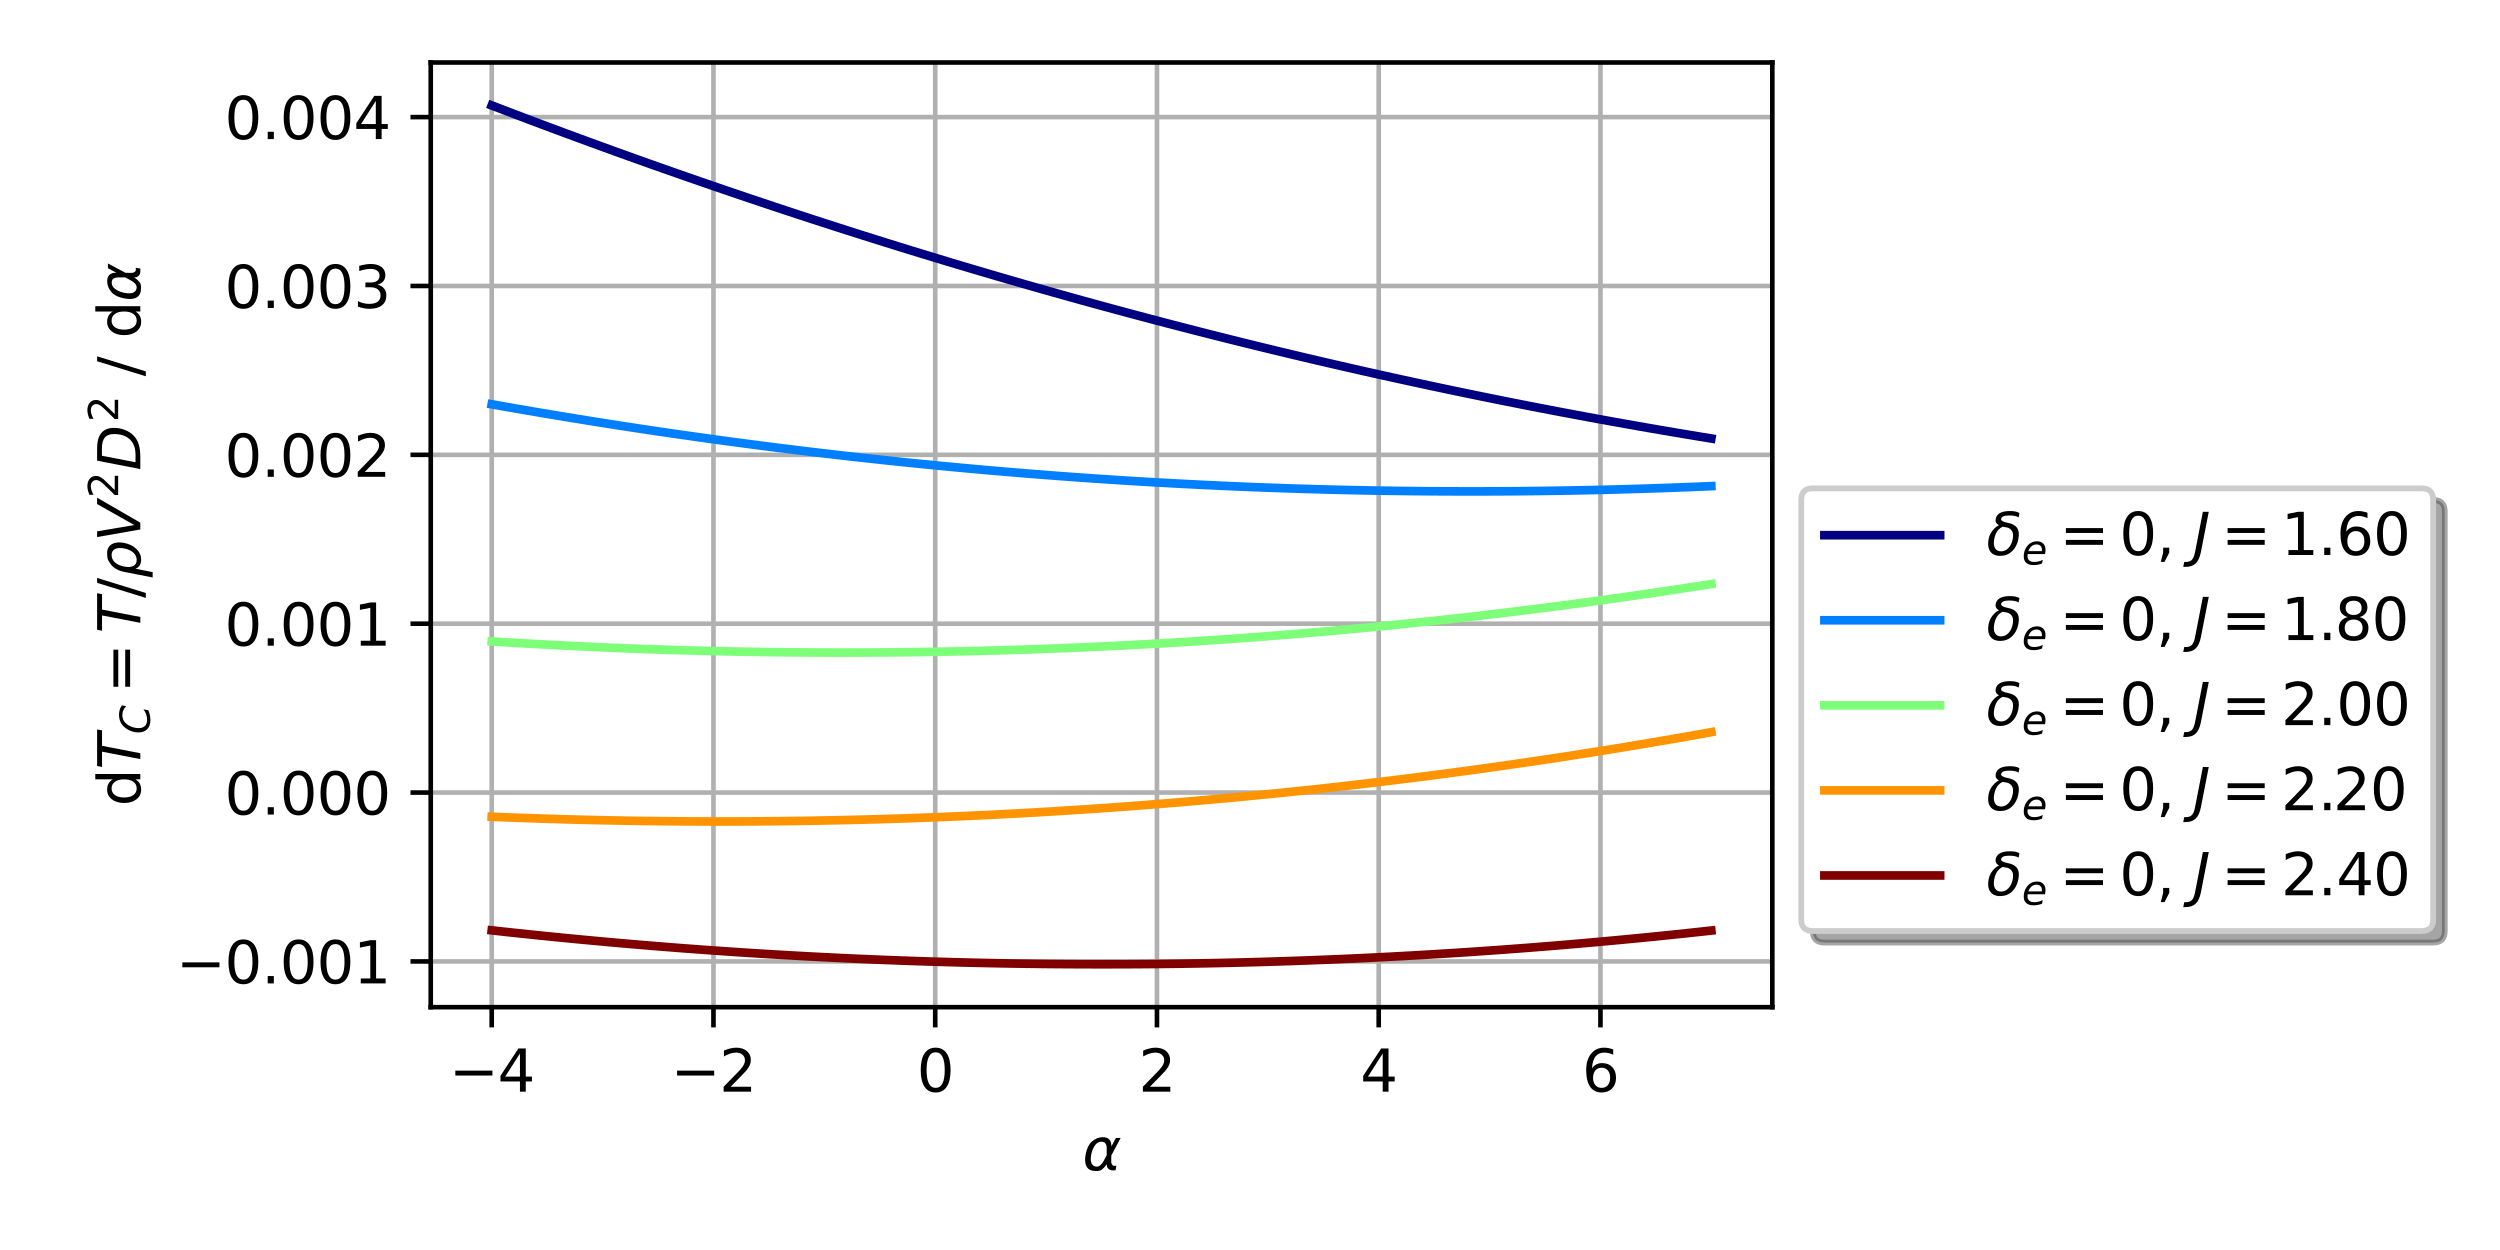 <?xml version="1.0" encoding="utf-8" standalone="no"?>
<!DOCTYPE svg PUBLIC "-//W3C//DTD SVG 1.1//EN"
  "http://www.w3.org/Graphics/SVG/1.1/DTD/svg11.dtd">
<svg xmlns:xlink="http://www.w3.org/1999/xlink" width="432pt" height="216pt" viewBox="0 0 432 216" xmlns="http://www.w3.org/2000/svg" version="1.1">
 <defs>
  <style type="text/css">*{stroke-linejoin: round; stroke-linecap: butt}</style>
 </defs>
 <g id="figure_1">
  <g id="patch_1">
   <path d="M 0 216 
L 432 216 
L 432 0 
L 0 0 
z
" style="fill: #ffffff"/>
  </g>
  <g id="axes_1">
   <g id="patch_2">
    <path d="M 74.432 174.04 
L 306.255 174.04 
L 306.255 10.8 
L 74.432 10.8 
z
" style="fill: #ffffff"/>
   </g>
   <g id="matplotlib.axis_1">
    <g id="xtick_1">
     <g id="line2d_1">
      <path d="M 84.969 174.04 
L 84.969 10.8 
" clip-path="url(#pbdfb868286)" style="fill: none; stroke: #b0b0b0; stroke-width: 0.8; stroke-linecap: square"/>
     </g>
     <g id="line2d_2">
      <defs>
       <path id="m60c710094e" d="M 0 0 
L 0 3.5 
" style="stroke: #000000; stroke-width: 0.8"/>
      </defs>
      <g>
       <use xlink:href="#m60c710094e" x="84.969" y="174.04" style="stroke: #000000; stroke-width: 0.8"/>
      </g>
     </g>
     <g id="text_1">
      <!-- −4 -->
      <g transform="translate(77.598 188.638) scale(0.1 -0.1)">
       <defs>
        <path id="DejaVuSans-2212" d="M 678 2272 
L 4684 2272 
L 4684 1741 
L 678 1741 
L 678 2272 
z
" transform="scale(0.016)"/>
        <path id="DejaVuSans-34" d="M 2419 4116 
L 825 1625 
L 2419 1625 
L 2419 4116 
z
M 2253 4666 
L 3047 4666 
L 3047 1625 
L 3713 1625 
L 3713 1100 
L 3047 1100 
L 3047 0 
L 2419 0 
L 2419 1100 
L 313 1100 
L 313 1709 
L 2253 4666 
z
" transform="scale(0.016)"/>
       </defs>
       <use xlink:href="#DejaVuSans-2212"/>
       <use xlink:href="#DejaVuSans-34" x="83.789"/>
      </g>
     </g>
    </g>
    <g id="xtick_2">
     <g id="line2d_3">
      <path d="M 123.287 174.04 
L 123.287 10.8 
" clip-path="url(#pbdfb868286)" style="fill: none; stroke: #b0b0b0; stroke-width: 0.8; stroke-linecap: square"/>
     </g>
     <g id="line2d_4">
      <g>
       <use xlink:href="#m60c710094e" x="123.287" y="174.04" style="stroke: #000000; stroke-width: 0.8"/>
      </g>
     </g>
     <g id="text_2">
      <!-- −2 -->
      <g transform="translate(115.916 188.638) scale(0.1 -0.1)">
       <defs>
        <path id="DejaVuSans-32" d="M 1228 531 
L 3431 531 
L 3431 0 
L 469 0 
L 469 531 
Q 828 903 1448 1529 
Q 2069 2156 2228 2338 
Q 2531 2678 2651 2914 
Q 2772 3150 2772 3378 
Q 2772 3750 2511 3984 
Q 2250 4219 1831 4219 
Q 1534 4219 1204 4116 
Q 875 4013 500 3803 
L 500 4441 
Q 881 4594 1212 4672 
Q 1544 4750 1819 4750 
Q 2544 4750 2975 4387 
Q 3406 4025 3406 3419 
Q 3406 3131 3298 2873 
Q 3191 2616 2906 2266 
Q 2828 2175 2409 1742 
Q 1991 1309 1228 531 
z
" transform="scale(0.016)"/>
       </defs>
       <use xlink:href="#DejaVuSans-2212"/>
       <use xlink:href="#DejaVuSans-32" x="83.789"/>
      </g>
     </g>
    </g>
    <g id="xtick_3">
     <g id="line2d_5">
      <path d="M 161.605 174.04 
L 161.605 10.8 
" clip-path="url(#pbdfb868286)" style="fill: none; stroke: #b0b0b0; stroke-width: 0.8; stroke-linecap: square"/>
     </g>
     <g id="line2d_6">
      <g>
       <use xlink:href="#m60c710094e" x="161.605" y="174.04" style="stroke: #000000; stroke-width: 0.8"/>
      </g>
     </g>
     <g id="text_3">
      <!-- 0 -->
      <g transform="translate(158.424 188.638) scale(0.1 -0.1)">
       <defs>
        <path id="DejaVuSans-30" d="M 2034 4250 
Q 1547 4250 1301 3770 
Q 1056 3291 1056 2328 
Q 1056 1369 1301 889 
Q 1547 409 2034 409 
Q 2525 409 2770 889 
Q 3016 1369 3016 2328 
Q 3016 3291 2770 3770 
Q 2525 4250 2034 4250 
z
M 2034 4750 
Q 2819 4750 3233 4129 
Q 3647 3509 3647 2328 
Q 3647 1150 3233 529 
Q 2819 -91 2034 -91 
Q 1250 -91 836 529 
Q 422 1150 422 2328 
Q 422 3509 836 4129 
Q 1250 4750 2034 4750 
z
" transform="scale(0.016)"/>
       </defs>
       <use xlink:href="#DejaVuSans-30"/>
      </g>
     </g>
    </g>
    <g id="xtick_4">
     <g id="line2d_7">
      <path d="M 199.923 174.04 
L 199.923 10.8 
" clip-path="url(#pbdfb868286)" style="fill: none; stroke: #b0b0b0; stroke-width: 0.8; stroke-linecap: square"/>
     </g>
     <g id="line2d_8">
      <g>
       <use xlink:href="#m60c710094e" x="199.923" y="174.04" style="stroke: #000000; stroke-width: 0.8"/>
      </g>
     </g>
     <g id="text_4">
      <!-- 2 -->
      <g transform="translate(196.742 188.638) scale(0.1 -0.1)">
       <use xlink:href="#DejaVuSans-32"/>
      </g>
     </g>
    </g>
    <g id="xtick_5">
     <g id="line2d_9">
      <path d="M 238.241 174.04 
L 238.241 10.8 
" clip-path="url(#pbdfb868286)" style="fill: none; stroke: #b0b0b0; stroke-width: 0.8; stroke-linecap: square"/>
     </g>
     <g id="line2d_10">
      <g>
       <use xlink:href="#m60c710094e" x="238.241" y="174.04" style="stroke: #000000; stroke-width: 0.8"/>
      </g>
     </g>
     <g id="text_5">
      <!-- 4 -->
      <g transform="translate(235.06 188.638) scale(0.1 -0.1)">
       <use xlink:href="#DejaVuSans-34"/>
      </g>
     </g>
    </g>
    <g id="xtick_6">
     <g id="line2d_11">
      <path d="M 276.559 174.04 
L 276.559 10.8 
" clip-path="url(#pbdfb868286)" style="fill: none; stroke: #b0b0b0; stroke-width: 0.8; stroke-linecap: square"/>
     </g>
     <g id="line2d_12">
      <g>
       <use xlink:href="#m60c710094e" x="276.559" y="174.04" style="stroke: #000000; stroke-width: 0.8"/>
      </g>
     </g>
     <g id="text_6">
      <!-- 6 -->
      <g transform="translate(273.378 188.638) scale(0.1 -0.1)">
       <defs>
        <path id="DejaVuSans-36" d="M 2113 2584 
Q 1688 2584 1439 2293 
Q 1191 2003 1191 1497 
Q 1191 994 1439 701 
Q 1688 409 2113 409 
Q 2538 409 2786 701 
Q 3034 994 3034 1497 
Q 3034 2003 2786 2293 
Q 2538 2584 2113 2584 
z
M 3366 4563 
L 3366 3988 
Q 3128 4100 2886 4159 
Q 2644 4219 2406 4219 
Q 1781 4219 1451 3797 
Q 1122 3375 1075 2522 
Q 1259 2794 1537 2939 
Q 1816 3084 2150 3084 
Q 2853 3084 3261 2657 
Q 3669 2231 3669 1497 
Q 3669 778 3244 343 
Q 2819 -91 2113 -91 
Q 1303 -91 875 529 
Q 447 1150 447 2328 
Q 447 3434 972 4092 
Q 1497 4750 2381 4750 
Q 2619 4750 2861 4703 
Q 3103 4656 3366 4563 
z
" transform="scale(0.016)"/>
       </defs>
       <use xlink:href="#DejaVuSans-36"/>
      </g>
     </g>
    </g>
    <g id="text_7">
     <!-- $\alpha$ -->
     <g transform="translate(187.044 202.317) scale(0.1 -0.1)">
      <defs>
       <path id="DejaVuSans-Oblique-3b1" d="M 2619 1628 
L 2622 2350 
Q 2625 3088 2069 3091 
Q 1653 3094 1394 2747 
Q 1069 2319 959 1747 
Q 825 1059 994 731 
Q 1169 397 1547 397 
Q 1966 397 2319 1063 
L 2619 1628 
z
M 2166 3578 
Q 3141 3594 3128 2584 
Q 3128 2584 3616 3500 
L 4128 3500 
L 3119 1603 
L 3109 919 
Q 3109 766 3194 638 
Q 3291 488 3391 488 
L 3669 488 
L 3575 0 
L 3228 0 
Q 2934 0 2722 263 
Q 2622 394 2619 669 
Q 2416 334 2066 50 
Q 1900 -81 1453 -78 
Q 722 -72 456 397 
Q 184 884 353 1747 
Q 534 2675 1009 3097 
Q 1544 3569 2166 3578 
z
" transform="scale(0.016)"/>
      </defs>
      <use xlink:href="#DejaVuSans-Oblique-3b1" transform="translate(0 0.844)"/>
     </g>
    </g>
   </g>
   <g id="matplotlib.axis_2">
    <g id="ytick_1">
     <g id="line2d_13">
      <path d="M 74.432 166.134 
L 306.255 166.134 
" clip-path="url(#pbdfb868286)" style="fill: none; stroke: #b0b0b0; stroke-width: 0.8; stroke-linecap: square"/>
     </g>
     <g id="line2d_14">
      <defs>
       <path id="mca10781a53" d="M 0 0 
L -3.5 0 
" style="stroke: #000000; stroke-width: 0.8"/>
      </defs>
      <g>
       <use xlink:href="#mca10781a53" x="74.432" y="166.134" style="stroke: #000000; stroke-width: 0.8"/>
      </g>
     </g>
     <g id="text_8">
      <!-- −0.001 -->
      <g transform="translate(30.424 169.933) scale(0.1 -0.1)">
       <defs>
        <path id="DejaVuSans-2e" d="M 684 794 
L 1344 794 
L 1344 0 
L 684 0 
L 684 794 
z
" transform="scale(0.016)"/>
        <path id="DejaVuSans-31" d="M 794 531 
L 1825 531 
L 1825 4091 
L 703 3866 
L 703 4441 
L 1819 4666 
L 2450 4666 
L 2450 531 
L 3481 531 
L 3481 0 
L 794 0 
L 794 531 
z
" transform="scale(0.016)"/>
       </defs>
       <use xlink:href="#DejaVuSans-2212"/>
       <use xlink:href="#DejaVuSans-30" x="83.789"/>
       <use xlink:href="#DejaVuSans-2e" x="147.412"/>
       <use xlink:href="#DejaVuSans-30" x="179.199"/>
       <use xlink:href="#DejaVuSans-30" x="242.822"/>
       <use xlink:href="#DejaVuSans-31" x="306.445"/>
      </g>
     </g>
    </g>
    <g id="ytick_2">
     <g id="line2d_15">
      <path d="M 74.432 136.954 
L 306.255 136.954 
" clip-path="url(#pbdfb868286)" style="fill: none; stroke: #b0b0b0; stroke-width: 0.8; stroke-linecap: square"/>
     </g>
     <g id="line2d_16">
      <g>
       <use xlink:href="#mca10781a53" x="74.432" y="136.954" style="stroke: #000000; stroke-width: 0.8"/>
      </g>
     </g>
     <g id="text_9">
      <!-- 0.000 -->
      <g transform="translate(38.804 140.754) scale(0.1 -0.1)">
       <use xlink:href="#DejaVuSans-30"/>
       <use xlink:href="#DejaVuSans-2e" x="63.623"/>
       <use xlink:href="#DejaVuSans-30" x="95.41"/>
       <use xlink:href="#DejaVuSans-30" x="159.033"/>
       <use xlink:href="#DejaVuSans-30" x="222.656"/>
      </g>
     </g>
    </g>
    <g id="ytick_3">
     <g id="line2d_17">
      <path d="M 74.432 107.775 
L 306.255 107.775 
" clip-path="url(#pbdfb868286)" style="fill: none; stroke: #b0b0b0; stroke-width: 0.8; stroke-linecap: square"/>
     </g>
     <g id="line2d_18">
      <g>
       <use xlink:href="#mca10781a53" x="74.432" y="107.775" style="stroke: #000000; stroke-width: 0.8"/>
      </g>
     </g>
     <g id="text_10">
      <!-- 0.001 -->
      <g transform="translate(38.804 111.574) scale(0.1 -0.1)">
       <use xlink:href="#DejaVuSans-30"/>
       <use xlink:href="#DejaVuSans-2e" x="63.623"/>
       <use xlink:href="#DejaVuSans-30" x="95.41"/>
       <use xlink:href="#DejaVuSans-30" x="159.033"/>
       <use xlink:href="#DejaVuSans-31" x="222.656"/>
      </g>
     </g>
    </g>
    <g id="ytick_4">
     <g id="line2d_19">
      <path d="M 74.432 78.596 
L 306.255 78.596 
" clip-path="url(#pbdfb868286)" style="fill: none; stroke: #b0b0b0; stroke-width: 0.8; stroke-linecap: square"/>
     </g>
     <g id="line2d_20">
      <g>
       <use xlink:href="#mca10781a53" x="74.432" y="78.596" style="stroke: #000000; stroke-width: 0.8"/>
      </g>
     </g>
     <g id="text_11">
      <!-- 0.002 -->
      <g transform="translate(38.804 82.395) scale(0.1 -0.1)">
       <use xlink:href="#DejaVuSans-30"/>
       <use xlink:href="#DejaVuSans-2e" x="63.623"/>
       <use xlink:href="#DejaVuSans-30" x="95.41"/>
       <use xlink:href="#DejaVuSans-30" x="159.033"/>
       <use xlink:href="#DejaVuSans-32" x="222.656"/>
      </g>
     </g>
    </g>
    <g id="ytick_5">
     <g id="line2d_21">
      <path d="M 74.432 49.416 
L 306.255 49.416 
" clip-path="url(#pbdfb868286)" style="fill: none; stroke: #b0b0b0; stroke-width: 0.8; stroke-linecap: square"/>
     </g>
     <g id="line2d_22">
      <g>
       <use xlink:href="#mca10781a53" x="74.432" y="49.416" style="stroke: #000000; stroke-width: 0.8"/>
      </g>
     </g>
     <g id="text_12">
      <!-- 0.003 -->
      <g transform="translate(38.804 53.216) scale(0.1 -0.1)">
       <defs>
        <path id="DejaVuSans-33" d="M 2597 2516 
Q 3050 2419 3304 2112 
Q 3559 1806 3559 1356 
Q 3559 666 3084 287 
Q 2609 -91 1734 -91 
Q 1441 -91 1130 -33 
Q 819 25 488 141 
L 488 750 
Q 750 597 1062 519 
Q 1375 441 1716 441 
Q 2309 441 2620 675 
Q 2931 909 2931 1356 
Q 2931 1769 2642 2001 
Q 2353 2234 1838 2234 
L 1294 2234 
L 1294 2753 
L 1863 2753 
Q 2328 2753 2575 2939 
Q 2822 3125 2822 3475 
Q 2822 3834 2567 4026 
Q 2313 4219 1838 4219 
Q 1578 4219 1281 4162 
Q 984 4106 628 3988 
L 628 4550 
Q 988 4650 1302 4700 
Q 1616 4750 1894 4750 
Q 2613 4750 3031 4423 
Q 3450 4097 3450 3541 
Q 3450 3153 3228 2886 
Q 3006 2619 2597 2516 
z
" transform="scale(0.016)"/>
       </defs>
       <use xlink:href="#DejaVuSans-30"/>
       <use xlink:href="#DejaVuSans-2e" x="63.623"/>
       <use xlink:href="#DejaVuSans-30" x="95.41"/>
       <use xlink:href="#DejaVuSans-30" x="159.033"/>
       <use xlink:href="#DejaVuSans-33" x="222.656"/>
      </g>
     </g>
    </g>
    <g id="ytick_6">
     <g id="line2d_23">
      <path d="M 74.432 20.237 
L 306.255 20.237 
" clip-path="url(#pbdfb868286)" style="fill: none; stroke: #b0b0b0; stroke-width: 0.8; stroke-linecap: square"/>
     </g>
     <g id="line2d_24">
      <g>
       <use xlink:href="#mca10781a53" x="74.432" y="20.237" style="stroke: #000000; stroke-width: 0.8"/>
      </g>
     </g>
     <g id="text_13">
      <!-- 0.004 -->
      <g transform="translate(38.804 24.036) scale(0.1 -0.1)">
       <use xlink:href="#DejaVuSans-30"/>
       <use xlink:href="#DejaVuSans-2e" x="63.623"/>
       <use xlink:href="#DejaVuSans-30" x="95.41"/>
       <use xlink:href="#DejaVuSans-30" x="159.033"/>
       <use xlink:href="#DejaVuSans-34" x="222.656"/>
      </g>
     </g>
    </g>
    <g id="text_14">
     <!-- d$T_C = T / \rho V^2 D^2$ / d$\alpha$ -->
     <g transform="translate(24.324 139.32) rotate(-90) scale(0.1 -0.1)">
      <defs>
       <path id="DejaVuSans-64" d="M 2906 2969 
L 2906 4863 
L 3481 4863 
L 3481 0 
L 2906 0 
L 2906 525 
Q 2725 213 2448 61 
Q 2172 -91 1784 -91 
Q 1150 -91 751 415 
Q 353 922 353 1747 
Q 353 2572 751 3078 
Q 1150 3584 1784 3584 
Q 2172 3584 2448 3432 
Q 2725 3281 2906 2969 
z
M 947 1747 
Q 947 1113 1208 752 
Q 1469 391 1925 391 
Q 2381 391 2643 752 
Q 2906 1113 2906 1747 
Q 2906 2381 2643 2742 
Q 2381 3103 1925 3103 
Q 1469 3103 1208 2742 
Q 947 2381 947 1747 
z
" transform="scale(0.016)"/>
       <path id="DejaVuSans-Oblique-54" d="M 378 4666 
L 4325 4666 
L 4225 4134 
L 2559 4134 
L 1759 0 
L 1125 0 
L 1925 4134 
L 275 4134 
L 378 4666 
z
" transform="scale(0.016)"/>
       <path id="DejaVuSans-Oblique-43" d="M 4447 4306 
L 4319 3641 
Q 4019 3944 3683 4091 
Q 3347 4238 2956 4238 
Q 2422 4238 2017 3981 
Q 1613 3725 1319 3200 
Q 1131 2863 1032 2486 
Q 934 2109 934 1728 
Q 934 1091 1264 756 
Q 1594 422 2222 422 
Q 2656 422 3056 561 
Q 3456 700 3834 978 
L 3688 231 
Q 3316 72 2936 -9 
Q 2556 -91 2175 -91 
Q 1278 -91 773 396 
Q 269 884 269 1753 
Q 269 2309 461 2846 
Q 653 3384 1013 3828 
Q 1394 4300 1883 4525 
Q 2372 4750 3022 4750 
Q 3422 4750 3780 4639 
Q 4138 4528 4447 4306 
z
" transform="scale(0.016)"/>
       <path id="DejaVuSans-3d" d="M 678 2906 
L 4684 2906 
L 4684 2381 
L 678 2381 
L 678 2906 
z
M 678 1631 
L 4684 1631 
L 4684 1100 
L 678 1100 
L 678 1631 
z
" transform="scale(0.016)"/>
       <path id="DejaVuSans-2f" d="M 1625 4666 
L 2156 4666 
L 531 -594 
L 0 -594 
L 1625 4666 
z
" transform="scale(0.016)"/>
       <path id="DejaVuSans-Oblique-3c1" d="M 1203 2875 
Q 1453 3194 1981 3475 
Q 2188 3584 2756 3584 
Q 3394 3584 3694 3078 
Q 3994 2572 3834 1747 
Q 3672 922 3175 415 
Q 2678 -91 2041 -91 
Q 1656 -91 1409 63 
Q 1163 213 1044 525 
L 681 -1331 
L 103 -1331 
L 697 1716 
Q 838 2438 1203 2875 
z
M 3238 1747 
Q 3359 2381 3169 2744 
Q 2978 3103 2522 3103 
Q 2066 3103 1734 2744 
Q 1403 2381 1281 1747 
Q 1156 1113 1347 750 
Q 1538 391 1994 391 
Q 2450 391 2781 750 
Q 3113 1113 3238 1747 
z
" transform="scale(0.016)"/>
       <path id="DejaVuSans-Oblique-56" d="M 1319 0 
L 500 4666 
L 1119 4666 
L 1797 653 
L 4063 4666 
L 4750 4666 
L 2053 0 
L 1319 0 
z
" transform="scale(0.016)"/>
       <path id="DejaVuSans-Oblique-44" d="M 1081 4666 
L 2438 4666 
Q 3519 4666 4070 4208 
Q 4622 3750 4622 2847 
Q 4622 2250 4412 1698 
Q 4203 1147 3834 769 
Q 3463 381 2891 190 
Q 2319 0 1538 0 
L 172 0 
L 1081 4666 
z
M 1613 4147 
L 909 519 
L 1734 519 
Q 2794 519 3375 1128 
Q 3956 1738 3956 2847 
Q 3956 3519 3581 3833 
Q 3206 4147 2406 4147 
L 1613 4147 
z
" transform="scale(0.016)"/>
       <path id="DejaVuSans-20" transform="scale(0.016)"/>
      </defs>
      <use xlink:href="#DejaVuSans-64" transform="translate(0 0.766)"/>
      <use xlink:href="#DejaVuSans-Oblique-54" transform="translate(63.477 0.766)"/>
      <use xlink:href="#DejaVuSans-Oblique-43" transform="translate(124.561 -15.641) scale(0.7)"/>
      <use xlink:href="#DejaVuSans-3d" transform="translate(195.654 0.766)"/>
      <use xlink:href="#DejaVuSans-Oblique-54" transform="translate(298.926 0.766)"/>
      <use xlink:href="#DejaVuSans-2f" transform="translate(360.01 0.766)"/>
      <use xlink:href="#DejaVuSans-Oblique-3c1" transform="translate(393.701 0.766)"/>
      <use xlink:href="#DejaVuSans-Oblique-56" transform="translate(457.178 0.766)"/>
      <use xlink:href="#DejaVuSans-32" transform="translate(532.603 39.047) scale(0.7)"/>
      <use xlink:href="#DejaVuSans-Oblique-44" transform="translate(579.873 0.766)"/>
      <use xlink:href="#DejaVuSans-32" transform="translate(663.892 39.047) scale(0.7)"/>
      <use xlink:href="#DejaVuSans-20" transform="translate(711.162 0.766)"/>
      <use xlink:href="#DejaVuSans-2f" transform="translate(742.95 0.766)"/>
      <use xlink:href="#DejaVuSans-20" transform="translate(776.641 0.766)"/>
      <use xlink:href="#DejaVuSans-64" transform="translate(808.428 0.766)"/>
      <use xlink:href="#DejaVuSans-Oblique-3b1" transform="translate(871.905 0.766)"/>
     </g>
    </g>
   </g>
   <g id="line2d_25">
    <path d="M 84.969 18.22 
L 87.098 19.035 
L 89.227 19.845 
L 91.356 20.65 
L 93.485 21.451 
L 95.613 22.247 
L 97.742 23.038 
L 99.871 23.824 
L 102 24.606 
L 104.128 25.383 
L 106.257 26.155 
L 108.386 26.922 
L 110.515 27.684 
L 112.643 28.442 
L 114.772 29.195 
L 116.901 29.943 
L 119.03 30.687 
L 121.159 31.425 
L 123.287 32.159 
L 125.416 32.888 
L 127.545 33.613 
L 129.674 34.332 
L 131.802 35.047 
L 133.931 35.757 
L 136.06 36.463 
L 138.189 37.163 
L 140.317 37.859 
L 142.446 38.55 
L 144.575 39.236 
L 146.704 39.917 
L 148.833 40.594 
L 150.961 41.266 
L 153.09 41.933 
L 155.219 42.596 
L 157.348 43.253 
L 159.476 43.906 
L 161.605 44.554 
L 163.734 45.198 
L 165.863 45.836 
L 167.992 46.47 
L 170.12 47.099 
L 172.249 47.723 
L 174.378 48.343 
L 176.507 48.958 
L 178.635 49.568 
L 180.764 50.173 
L 182.893 50.773 
L 185.022 51.369 
L 187.15 51.96 
L 189.279 52.546 
L 191.408 53.127 
L 193.537 53.704 
L 195.666 54.276 
L 197.794 54.843 
L 199.923 55.405 
L 202.052 55.963 
L 204.181 56.515 
L 206.309 57.063 
L 208.438 57.607 
L 210.567 58.145 
L 212.696 58.679 
L 214.824 59.208 
L 216.953 59.732 
L 219.082 60.251 
L 221.211 60.766 
L 223.34 61.276 
L 225.468 61.781 
L 227.597 62.281 
L 229.726 62.777 
L 231.855 63.268 
L 233.983 63.754 
L 236.112 64.235 
L 238.241 64.712 
L 240.37 65.183 
L 242.499 65.65 
L 244.627 66.113 
L 246.756 66.57 
L 248.885 67.023 
L 251.014 67.471 
L 253.142 67.914 
L 255.271 68.352 
L 257.4 68.786 
L 259.529 69.215 
L 261.657 69.639 
L 263.786 70.058 
L 265.915 70.473 
L 268.044 70.882 
L 270.173 71.287 
L 272.301 71.688 
L 274.43 72.083 
L 276.559 72.474 
L 278.688 72.86 
L 280.816 73.241 
L 282.945 73.617 
L 285.074 73.989 
L 287.203 74.356 
L 289.332 74.718 
L 291.46 75.076 
L 293.589 75.428 
L 295.718 75.776 
" clip-path="url(#pbdfb868286)" style="fill: none; stroke: #000080; stroke-width: 1.5; stroke-linecap: square"/>
   </g>
   <g id="line2d_26">
    <path d="M 84.969 69.863 
L 87.098 70.239 
L 89.227 70.611 
L 91.356 70.977 
L 93.485 71.34 
L 95.613 71.697 
L 97.742 72.049 
L 99.871 72.397 
L 102 72.74 
L 104.128 73.078 
L 106.257 73.412 
L 108.386 73.741 
L 110.515 74.065 
L 112.643 74.384 
L 114.772 74.698 
L 116.901 75.008 
L 119.03 75.313 
L 121.159 75.613 
L 123.287 75.908 
L 125.416 76.199 
L 127.545 76.485 
L 129.674 76.766 
L 131.802 77.042 
L 133.931 77.314 
L 136.06 77.58 
L 138.189 77.842 
L 140.317 78.1 
L 142.446 78.352 
L 144.575 78.6 
L 146.704 78.843 
L 148.833 79.081 
L 150.961 79.314 
L 153.09 79.543 
L 155.219 79.767 
L 157.348 79.986 
L 159.476 80.2 
L 161.605 80.41 
L 163.734 80.614 
L 165.863 80.814 
L 167.992 81.01 
L 170.12 81.2 
L 172.249 81.386 
L 174.378 81.567 
L 176.507 81.743 
L 178.635 81.915 
L 180.764 82.081 
L 182.893 82.243 
L 185.022 82.4 
L 187.15 82.553 
L 189.279 82.7 
L 191.408 82.843 
L 193.537 82.981 
L 195.666 83.114 
L 197.794 83.243 
L 199.923 83.367 
L 202.052 83.486 
L 204.181 83.6 
L 206.309 83.709 
L 208.438 83.814 
L 210.567 83.914 
L 212.696 84.009 
L 214.824 84.1 
L 216.953 84.185 
L 219.082 84.266 
L 221.211 84.342 
L 223.34 84.414 
L 225.468 84.48 
L 227.597 84.542 
L 229.726 84.599 
L 231.855 84.651 
L 233.983 84.699 
L 236.112 84.742 
L 238.241 84.78 
L 240.37 84.813 
L 242.499 84.841 
L 244.627 84.865 
L 246.756 84.884 
L 248.885 84.898 
L 251.014 84.907 
L 253.142 84.912 
L 255.271 84.912 
L 257.4 84.907 
L 259.529 84.897 
L 261.657 84.883 
L 263.786 84.864 
L 265.915 84.84 
L 268.044 84.811 
L 270.173 84.777 
L 272.301 84.739 
L 274.43 84.696 
L 276.559 84.648 
L 278.688 84.596 
L 280.816 84.538 
L 282.945 84.476 
L 285.074 84.409 
L 287.203 84.338 
L 289.332 84.261 
L 291.46 84.18 
L 293.589 84.094 
L 295.718 84.004 
" clip-path="url(#pbdfb868286)" style="fill: none; stroke: #0080ff; stroke-width: 1.5; stroke-linecap: square"/>
   </g>
   <g id="line2d_27">
    <path d="M 84.969 110.834 
L 87.098 110.968 
L 89.227 111.096 
L 91.356 111.22 
L 93.485 111.339 
L 95.613 111.453 
L 97.742 111.563 
L 99.871 111.668 
L 102 111.768 
L 104.128 111.863 
L 106.257 111.953 
L 108.386 112.039 
L 110.515 112.12 
L 112.643 112.196 
L 114.772 112.268 
L 116.901 112.334 
L 119.03 112.396 
L 121.159 112.453 
L 123.287 112.506 
L 125.416 112.553 
L 127.545 112.596 
L 129.674 112.634 
L 131.802 112.667 
L 133.931 112.696 
L 136.06 112.72 
L 138.189 112.738 
L 140.317 112.753 
L 142.446 112.762 
L 144.575 112.767 
L 146.704 112.767 
L 148.833 112.762 
L 150.961 112.752 
L 153.09 112.738 
L 155.219 112.719 
L 157.348 112.695 
L 159.476 112.666 
L 161.605 112.633 
L 163.734 112.594 
L 165.863 112.551 
L 167.992 112.504 
L 170.12 112.451 
L 172.249 112.394 
L 174.378 112.332 
L 176.507 112.265 
L 178.635 112.193 
L 180.764 112.117 
L 182.893 112.036 
L 185.022 111.95 
L 187.15 111.859 
L 189.279 111.764 
L 191.408 111.664 
L 193.537 111.559 
L 195.666 111.449 
L 197.794 111.335 
L 199.923 111.215 
L 202.052 111.091 
L 204.181 110.963 
L 206.309 110.829 
L 208.438 110.691 
L 210.567 110.548 
L 212.696 110.4 
L 214.824 110.247 
L 216.953 110.09 
L 219.082 109.928 
L 221.211 109.761 
L 223.34 109.589 
L 225.468 109.413 
L 227.597 109.232 
L 229.726 109.046 
L 231.855 108.855 
L 233.983 108.659 
L 236.112 108.459 
L 238.241 108.254 
L 240.37 108.044 
L 242.499 107.83 
L 244.627 107.61 
L 246.756 107.386 
L 248.885 107.157 
L 251.014 106.924 
L 253.142 106.685 
L 255.271 106.442 
L 257.4 106.194 
L 259.529 105.941 
L 261.657 105.684 
L 263.786 105.422 
L 265.915 105.155 
L 268.044 104.883 
L 270.173 104.606 
L 272.301 104.325 
L 274.43 104.039 
L 276.559 103.748 
L 278.688 103.453 
L 280.816 103.152 
L 282.945 102.847 
L 285.074 102.537 
L 287.203 102.223 
L 289.332 101.903 
L 291.46 101.579 
L 293.589 101.25 
L 295.718 100.916 
" clip-path="url(#pbdfb868286)" style="fill: none; stroke: #7dff7a; stroke-width: 1.5; stroke-linecap: square"/>
   </g>
   <g id="line2d_28">
    <path d="M 84.969 141.135 
L 87.098 141.221 
L 89.227 141.302 
L 91.356 141.378 
L 93.485 141.45 
L 95.613 141.517 
L 97.742 141.579 
L 99.871 141.636 
L 102 141.688 
L 104.128 141.736 
L 106.257 141.779 
L 108.386 141.817 
L 110.515 141.851 
L 112.643 141.879 
L 114.772 141.903 
L 116.901 141.922 
L 119.03 141.937 
L 121.159 141.946 
L 123.287 141.951 
L 125.416 141.951 
L 127.545 141.947 
L 129.674 141.937 
L 131.802 141.923 
L 133.931 141.904 
L 136.06 141.88 
L 138.189 141.852 
L 140.317 141.818 
L 142.446 141.78 
L 144.575 141.737 
L 146.704 141.69 
L 148.833 141.638 
L 150.961 141.58 
L 153.09 141.519 
L 155.219 141.452 
L 157.348 141.38 
L 159.476 141.304 
L 161.605 141.223 
L 163.734 141.138 
L 165.863 141.047 
L 167.992 140.952 
L 170.12 140.852 
L 172.249 140.747 
L 174.378 140.637 
L 176.507 140.523 
L 178.635 140.404 
L 180.764 140.28 
L 182.893 140.152 
L 185.022 140.018 
L 187.15 139.88 
L 189.279 139.737 
L 191.408 139.589 
L 193.537 139.437 
L 195.666 139.28 
L 197.794 139.118 
L 199.923 138.951 
L 202.052 138.78 
L 204.181 138.603 
L 206.309 138.422 
L 208.438 138.236 
L 210.567 138.046 
L 212.696 137.851 
L 214.824 137.65 
L 216.953 137.446 
L 219.082 137.236 
L 221.211 137.021 
L 223.34 136.802 
L 225.468 136.578 
L 227.597 136.35 
L 229.726 136.116 
L 231.855 135.878 
L 233.983 135.635 
L 236.112 135.387 
L 238.241 135.135 
L 240.37 134.877 
L 242.499 134.615 
L 244.627 134.348 
L 246.756 134.077 
L 248.885 133.8 
L 251.014 133.519 
L 253.142 133.233 
L 255.271 132.943 
L 257.4 132.647 
L 259.529 132.347 
L 261.657 132.042 
L 263.786 131.732 
L 265.915 131.418 
L 268.044 131.099 
L 270.173 130.775 
L 272.301 130.446 
L 274.43 130.112 
L 276.559 129.774 
L 278.688 129.431 
L 280.816 129.083 
L 282.945 128.73 
L 285.074 128.373 
L 287.203 128.011 
L 289.332 127.644 
L 291.46 127.272 
L 293.589 126.896 
L 295.718 126.514 
" clip-path="url(#pbdfb868286)" style="fill: none; stroke: #ff9400; stroke-width: 1.5; stroke-linecap: square"/>
   </g>
   <g id="line2d_29">
    <path d="M 84.969 160.765 
L 87.098 160.999 
L 89.227 161.228 
L 91.356 161.452 
L 93.485 161.672 
L 95.613 161.886 
L 97.742 162.096 
L 99.871 162.302 
L 102 162.502 
L 104.128 162.698 
L 106.257 162.889 
L 108.386 163.075 
L 110.515 163.257 
L 112.643 163.433 
L 114.772 163.605 
L 116.901 163.772 
L 119.03 163.935 
L 121.159 164.092 
L 123.287 164.245 
L 125.416 164.393 
L 127.545 164.537 
L 129.674 164.675 
L 131.802 164.809 
L 133.931 164.938 
L 136.06 165.062 
L 138.189 165.182 
L 140.317 165.296 
L 142.446 165.406 
L 144.575 165.512 
L 146.704 165.612 
L 148.833 165.708 
L 150.961 165.799 
L 153.09 165.885 
L 155.219 165.966 
L 157.348 166.043 
L 159.476 166.115 
L 161.605 166.182 
L 163.734 166.244 
L 165.863 166.301 
L 167.992 166.354 
L 170.12 166.402 
L 172.249 166.445 
L 174.378 166.484 
L 176.507 166.518 
L 178.635 166.546 
L 180.764 166.571 
L 182.893 166.59 
L 185.022 166.605 
L 187.15 166.615 
L 189.279 166.62 
L 191.408 166.62 
L 193.537 166.616 
L 195.666 166.606 
L 197.794 166.592 
L 199.923 166.574 
L 202.052 166.55 
L 204.181 166.522 
L 206.309 166.489 
L 208.438 166.451 
L 210.567 166.409 
L 212.696 166.361 
L 214.824 166.309 
L 216.953 166.252 
L 219.082 166.191 
L 221.211 166.124 
L 223.34 166.053 
L 225.468 165.977 
L 227.597 165.896 
L 229.726 165.811 
L 231.855 165.721 
L 233.983 165.626 
L 236.112 165.526 
L 238.241 165.422 
L 240.37 165.312 
L 242.499 165.198 
L 244.627 165.079 
L 246.756 164.956 
L 248.885 164.827 
L 251.014 164.694 
L 253.142 164.556 
L 255.271 164.414 
L 257.4 164.266 
L 259.529 164.114 
L 261.657 163.957 
L 263.786 163.796 
L 265.915 163.629 
L 268.044 163.458 
L 270.173 163.282 
L 272.301 163.101 
L 274.43 162.915 
L 276.559 162.725 
L 278.688 162.53 
L 280.816 162.33 
L 282.945 162.126 
L 285.074 161.916 
L 287.203 161.702 
L 289.332 161.483 
L 291.46 161.26 
L 293.589 161.031 
L 295.718 160.798 
" clip-path="url(#pbdfb868286)" style="fill: none; stroke: #800000; stroke-width: 1.5; stroke-linecap: square"/>
   </g>
   <g id="patch_3">
    <path d="M 74.432 174.04 
L 74.432 10.8 
" style="fill: none; stroke: #000000; stroke-width: 0.8; stroke-linejoin: miter; stroke-linecap: square"/>
   </g>
   <g id="patch_4">
    <path d="M 306.255 174.04 
L 306.255 10.8 
" style="fill: none; stroke: #000000; stroke-width: 0.8; stroke-linejoin: miter; stroke-linecap: square"/>
   </g>
   <g id="patch_5">
    <path d="M 74.432 174.04 
L 306.255 174.04 
" style="fill: none; stroke: #000000; stroke-width: 0.8; stroke-linejoin: miter; stroke-linecap: square"/>
   </g>
   <g id="patch_6">
    <path d="M 74.432 10.8 
L 306.255 10.8 
" style="fill: none; stroke: #000000; stroke-width: 0.8; stroke-linejoin: miter; stroke-linecap: square"/>
   </g>
   <g id="legend_1">
    <g id="patch_7">
     <path d="M 315.255 162.878 
L 420.455 162.878 
Q 422.455 162.878 422.455 160.878 
L 422.455 88.386 
Q 422.455 86.386 420.455 86.386 
L 315.255 86.386 
Q 313.255 86.386 313.255 88.386 
L 313.255 160.878 
Q 313.255 162.878 315.255 162.878 
z
" style="fill: #4d4d4d; opacity: 0.5; stroke: #4d4d4d; stroke-linejoin: miter"/>
    </g>
    <g id="patch_8">
     <path d="M 313.255 160.878 
L 418.455 160.878 
Q 420.455 160.878 420.455 158.878 
L 420.455 86.386 
Q 420.455 84.386 418.455 84.386 
L 313.255 84.386 
Q 311.255 84.386 311.255 86.386 
L 311.255 158.878 
Q 311.255 160.878 313.255 160.878 
z
" style="fill: #ffffff; stroke: #cccccc; stroke-linejoin: miter"/>
    </g>
    <g id="line2d_30">
     <path d="M 315.255 92.484 
L 325.255 92.484 
L 335.255 92.484 
" style="fill: none; stroke: #000080; stroke-width: 1.5; stroke-linecap: square"/>
    </g>
    <g id="text_15">
     <!-- $\delta_e = 0$, $J = 1.60$ -->
     <g transform="translate(343.255 95.984) scale(0.1 -0.1)">
      <defs>
       <path id="DejaVuSans-Oblique-3b4" d="M 3472 4053 
Q 3197 4272 2450 4272 
Q 1659 4272 1588 3906 
Q 1531 3619 2328 3469 
Q 2953 3353 3253 3003 
Q 3616 2581 3447 1716 
Q 3284 888 2763 400 
Q 2238 -91 1488 -91 
Q 741 -91 406 400 
Q 72 888 241 1747 
Q 363 2384 891 2900 
Q 1097 3100 1353 3213 
Q 913 3459 1000 3900 
Q 1166 4750 2544 4750 
Q 3234 4750 3566 4531 
L 3472 4053 
z
M 1753 3056 
Q 1525 2966 1306 2738 
Q 969 2384 847 1747 
Q 722 1113 919 756 
Q 1119 397 1584 397 
Q 2044 397 2381 759 
Q 2722 1122 2838 1716 
Q 2956 2338 2731 2638 
Q 2491 2959 2103 2994 
Q 1906 3013 1753 3056 
z
" transform="scale(0.016)"/>
       <path id="DejaVuSans-Oblique-65" d="M 3078 2063 
Q 3088 2113 3092 2166 
Q 3097 2219 3097 2272 
Q 3097 2653 2873 2875 
Q 2650 3097 2266 3097 
Q 1838 3097 1509 2826 
Q 1181 2556 1013 2059 
L 3078 2063 
z
M 3578 1613 
L 903 1613 
Q 884 1494 878 1425 
Q 872 1356 872 1306 
Q 872 872 1139 634 
Q 1406 397 1894 397 
Q 2269 397 2603 481 
Q 2938 566 3225 728 
L 3116 159 
Q 2806 34 2476 -28 
Q 2147 -91 1806 -91 
Q 1078 -91 686 257 
Q 294 606 294 1247 
Q 294 1794 489 2264 
Q 684 2734 1063 3103 
Q 1306 3334 1642 3459 
Q 1978 3584 2356 3584 
Q 2950 3584 3301 3228 
Q 3653 2872 3653 2272 
Q 3653 2128 3634 1964 
Q 3616 1800 3578 1613 
z
" transform="scale(0.016)"/>
       <path id="DejaVuSans-2c" d="M 750 794 
L 1409 794 
L 1409 256 
L 897 -744 
L 494 -744 
L 750 256 
L 750 794 
z
" transform="scale(0.016)"/>
       <path id="DejaVuSans-Oblique-4a" d="M 1069 4666 
L 1703 4666 
L 856 325 
Q 691 -522 298 -901 
Q -94 -1281 -800 -1281 
L -1050 -1281 
L -947 -750 
L -750 -750 
Q -328 -750 -109 -509 
Q 109 -269 225 325 
L 1069 4666 
z
" transform="scale(0.016)"/>
      </defs>
      <use xlink:href="#DejaVuSans-Oblique-3b4" transform="translate(0 0.781)"/>
      <use xlink:href="#DejaVuSans-Oblique-65" transform="translate(61.182 -15.625) scale(0.7)"/>
      <use xlink:href="#DejaVuSans-3d" transform="translate(126.465 0.781)"/>
      <use xlink:href="#DejaVuSans-30" transform="translate(229.736 0.781)"/>
      <use xlink:href="#DejaVuSans-2c" transform="translate(293.359 0.781)"/>
      <use xlink:href="#DejaVuSans-20" transform="translate(325.146 0.781)"/>
      <use xlink:href="#DejaVuSans-Oblique-4a" transform="translate(356.934 0.781)"/>
      <use xlink:href="#DejaVuSans-3d" transform="translate(405.908 0.781)"/>
      <use xlink:href="#DejaVuSans-31" transform="translate(509.18 0.781)"/>
      <use xlink:href="#DejaVuSans-2e" transform="translate(572.803 0.781)"/>
      <use xlink:href="#DejaVuSans-36" transform="translate(604.59 0.781)"/>
      <use xlink:href="#DejaVuSans-30" transform="translate(668.213 0.781)"/>
     </g>
    </g>
    <g id="line2d_31">
     <path d="M 315.255 107.183 
L 325.255 107.183 
L 335.255 107.183 
" style="fill: none; stroke: #0080ff; stroke-width: 1.5; stroke-linecap: square"/>
    </g>
    <g id="text_16">
     <!-- $\delta_e = 0$, $J = 1.80$ -->
     <g transform="translate(343.255 110.683) scale(0.1 -0.1)">
      <defs>
       <path id="DejaVuSans-38" d="M 2034 2216 
Q 1584 2216 1326 1975 
Q 1069 1734 1069 1313 
Q 1069 891 1326 650 
Q 1584 409 2034 409 
Q 2484 409 2743 651 
Q 3003 894 3003 1313 
Q 3003 1734 2745 1975 
Q 2488 2216 2034 2216 
z
M 1403 2484 
Q 997 2584 770 2862 
Q 544 3141 544 3541 
Q 544 4100 942 4425 
Q 1341 4750 2034 4750 
Q 2731 4750 3128 4425 
Q 3525 4100 3525 3541 
Q 3525 3141 3298 2862 
Q 3072 2584 2669 2484 
Q 3125 2378 3379 2068 
Q 3634 1759 3634 1313 
Q 3634 634 3220 271 
Q 2806 -91 2034 -91 
Q 1263 -91 848 271 
Q 434 634 434 1313 
Q 434 1759 690 2068 
Q 947 2378 1403 2484 
z
M 1172 3481 
Q 1172 3119 1398 2916 
Q 1625 2713 2034 2713 
Q 2441 2713 2670 2916 
Q 2900 3119 2900 3481 
Q 2900 3844 2670 4047 
Q 2441 4250 2034 4250 
Q 1625 4250 1398 4047 
Q 1172 3844 1172 3481 
z
" transform="scale(0.016)"/>
      </defs>
      <use xlink:href="#DejaVuSans-Oblique-3b4" transform="translate(0 0.781)"/>
      <use xlink:href="#DejaVuSans-Oblique-65" transform="translate(61.182 -15.625) scale(0.7)"/>
      <use xlink:href="#DejaVuSans-3d" transform="translate(126.465 0.781)"/>
      <use xlink:href="#DejaVuSans-30" transform="translate(229.736 0.781)"/>
      <use xlink:href="#DejaVuSans-2c" transform="translate(293.359 0.781)"/>
      <use xlink:href="#DejaVuSans-20" transform="translate(325.146 0.781)"/>
      <use xlink:href="#DejaVuSans-Oblique-4a" transform="translate(356.934 0.781)"/>
      <use xlink:href="#DejaVuSans-3d" transform="translate(405.908 0.781)"/>
      <use xlink:href="#DejaVuSans-31" transform="translate(509.18 0.781)"/>
      <use xlink:href="#DejaVuSans-2e" transform="translate(572.803 0.781)"/>
      <use xlink:href="#DejaVuSans-38" transform="translate(601.965 0.781)"/>
      <use xlink:href="#DejaVuSans-30" transform="translate(665.588 0.781)"/>
     </g>
    </g>
    <g id="line2d_32">
     <path d="M 315.255 121.881 
L 325.255 121.881 
L 335.255 121.881 
" style="fill: none; stroke: #7dff7a; stroke-width: 1.5; stroke-linecap: square"/>
    </g>
    <g id="text_17">
     <!-- $\delta_e = 0$, $J = 2.00$ -->
     <g transform="translate(343.255 125.381) scale(0.1 -0.1)">
      <use xlink:href="#DejaVuSans-Oblique-3b4" transform="translate(0 0.781)"/>
      <use xlink:href="#DejaVuSans-Oblique-65" transform="translate(61.182 -15.625) scale(0.7)"/>
      <use xlink:href="#DejaVuSans-3d" transform="translate(126.465 0.781)"/>
      <use xlink:href="#DejaVuSans-30" transform="translate(229.736 0.781)"/>
      <use xlink:href="#DejaVuSans-2c" transform="translate(293.359 0.781)"/>
      <use xlink:href="#DejaVuSans-20" transform="translate(325.146 0.781)"/>
      <use xlink:href="#DejaVuSans-Oblique-4a" transform="translate(356.934 0.781)"/>
      <use xlink:href="#DejaVuSans-3d" transform="translate(405.908 0.781)"/>
      <use xlink:href="#DejaVuSans-32" transform="translate(509.18 0.781)"/>
      <use xlink:href="#DejaVuSans-2e" transform="translate(572.803 0.781)"/>
      <use xlink:href="#DejaVuSans-30" transform="translate(604.59 0.781)"/>
      <use xlink:href="#DejaVuSans-30" transform="translate(668.213 0.781)"/>
     </g>
    </g>
    <g id="line2d_33">
     <path d="M 315.255 136.58 
L 325.255 136.58 
L 335.255 136.58 
" style="fill: none; stroke: #ff9400; stroke-width: 1.5; stroke-linecap: square"/>
    </g>
    <g id="text_18">
     <!-- $\delta_e = 0$, $J = 2.20$ -->
     <g transform="translate(343.255 140.08) scale(0.1 -0.1)">
      <use xlink:href="#DejaVuSans-Oblique-3b4" transform="translate(0 0.781)"/>
      <use xlink:href="#DejaVuSans-Oblique-65" transform="translate(61.182 -15.625) scale(0.7)"/>
      <use xlink:href="#DejaVuSans-3d" transform="translate(126.465 0.781)"/>
      <use xlink:href="#DejaVuSans-30" transform="translate(229.736 0.781)"/>
      <use xlink:href="#DejaVuSans-2c" transform="translate(293.359 0.781)"/>
      <use xlink:href="#DejaVuSans-20" transform="translate(325.146 0.781)"/>
      <use xlink:href="#DejaVuSans-Oblique-4a" transform="translate(356.934 0.781)"/>
      <use xlink:href="#DejaVuSans-3d" transform="translate(405.908 0.781)"/>
      <use xlink:href="#DejaVuSans-32" transform="translate(509.18 0.781)"/>
      <use xlink:href="#DejaVuSans-2e" transform="translate(572.803 0.781)"/>
      <use xlink:href="#DejaVuSans-32" transform="translate(599.09 0.781)"/>
      <use xlink:href="#DejaVuSans-30" transform="translate(662.713 0.781)"/>
     </g>
    </g>
    <g id="line2d_34">
     <path d="M 315.255 151.278 
L 325.255 151.278 
L 335.255 151.278 
" style="fill: none; stroke: #800000; stroke-width: 1.5; stroke-linecap: square"/>
    </g>
    <g id="text_19">
     <!-- $\delta_e = 0$, $J = 2.40$ -->
     <g transform="translate(343.255 154.778) scale(0.1 -0.1)">
      <use xlink:href="#DejaVuSans-Oblique-3b4" transform="translate(0 0.781)"/>
      <use xlink:href="#DejaVuSans-Oblique-65" transform="translate(61.182 -15.625) scale(0.7)"/>
      <use xlink:href="#DejaVuSans-3d" transform="translate(126.465 0.781)"/>
      <use xlink:href="#DejaVuSans-30" transform="translate(229.736 0.781)"/>
      <use xlink:href="#DejaVuSans-2c" transform="translate(293.359 0.781)"/>
      <use xlink:href="#DejaVuSans-20" transform="translate(325.146 0.781)"/>
      <use xlink:href="#DejaVuSans-Oblique-4a" transform="translate(356.934 0.781)"/>
      <use xlink:href="#DejaVuSans-3d" transform="translate(405.908 0.781)"/>
      <use xlink:href="#DejaVuSans-32" transform="translate(509.18 0.781)"/>
      <use xlink:href="#DejaVuSans-2e" transform="translate(572.803 0.781)"/>
      <use xlink:href="#DejaVuSans-34" transform="translate(604.59 0.781)"/>
      <use xlink:href="#DejaVuSans-30" transform="translate(668.213 0.781)"/>
     </g>
    </g>
   </g>
  </g>
 </g>
 <defs>
  <clipPath id="pbdfb868286">
   <rect x="74.432" y="10.8" width="231.823" height="163.24"/>
  </clipPath>
 </defs>
</svg>
